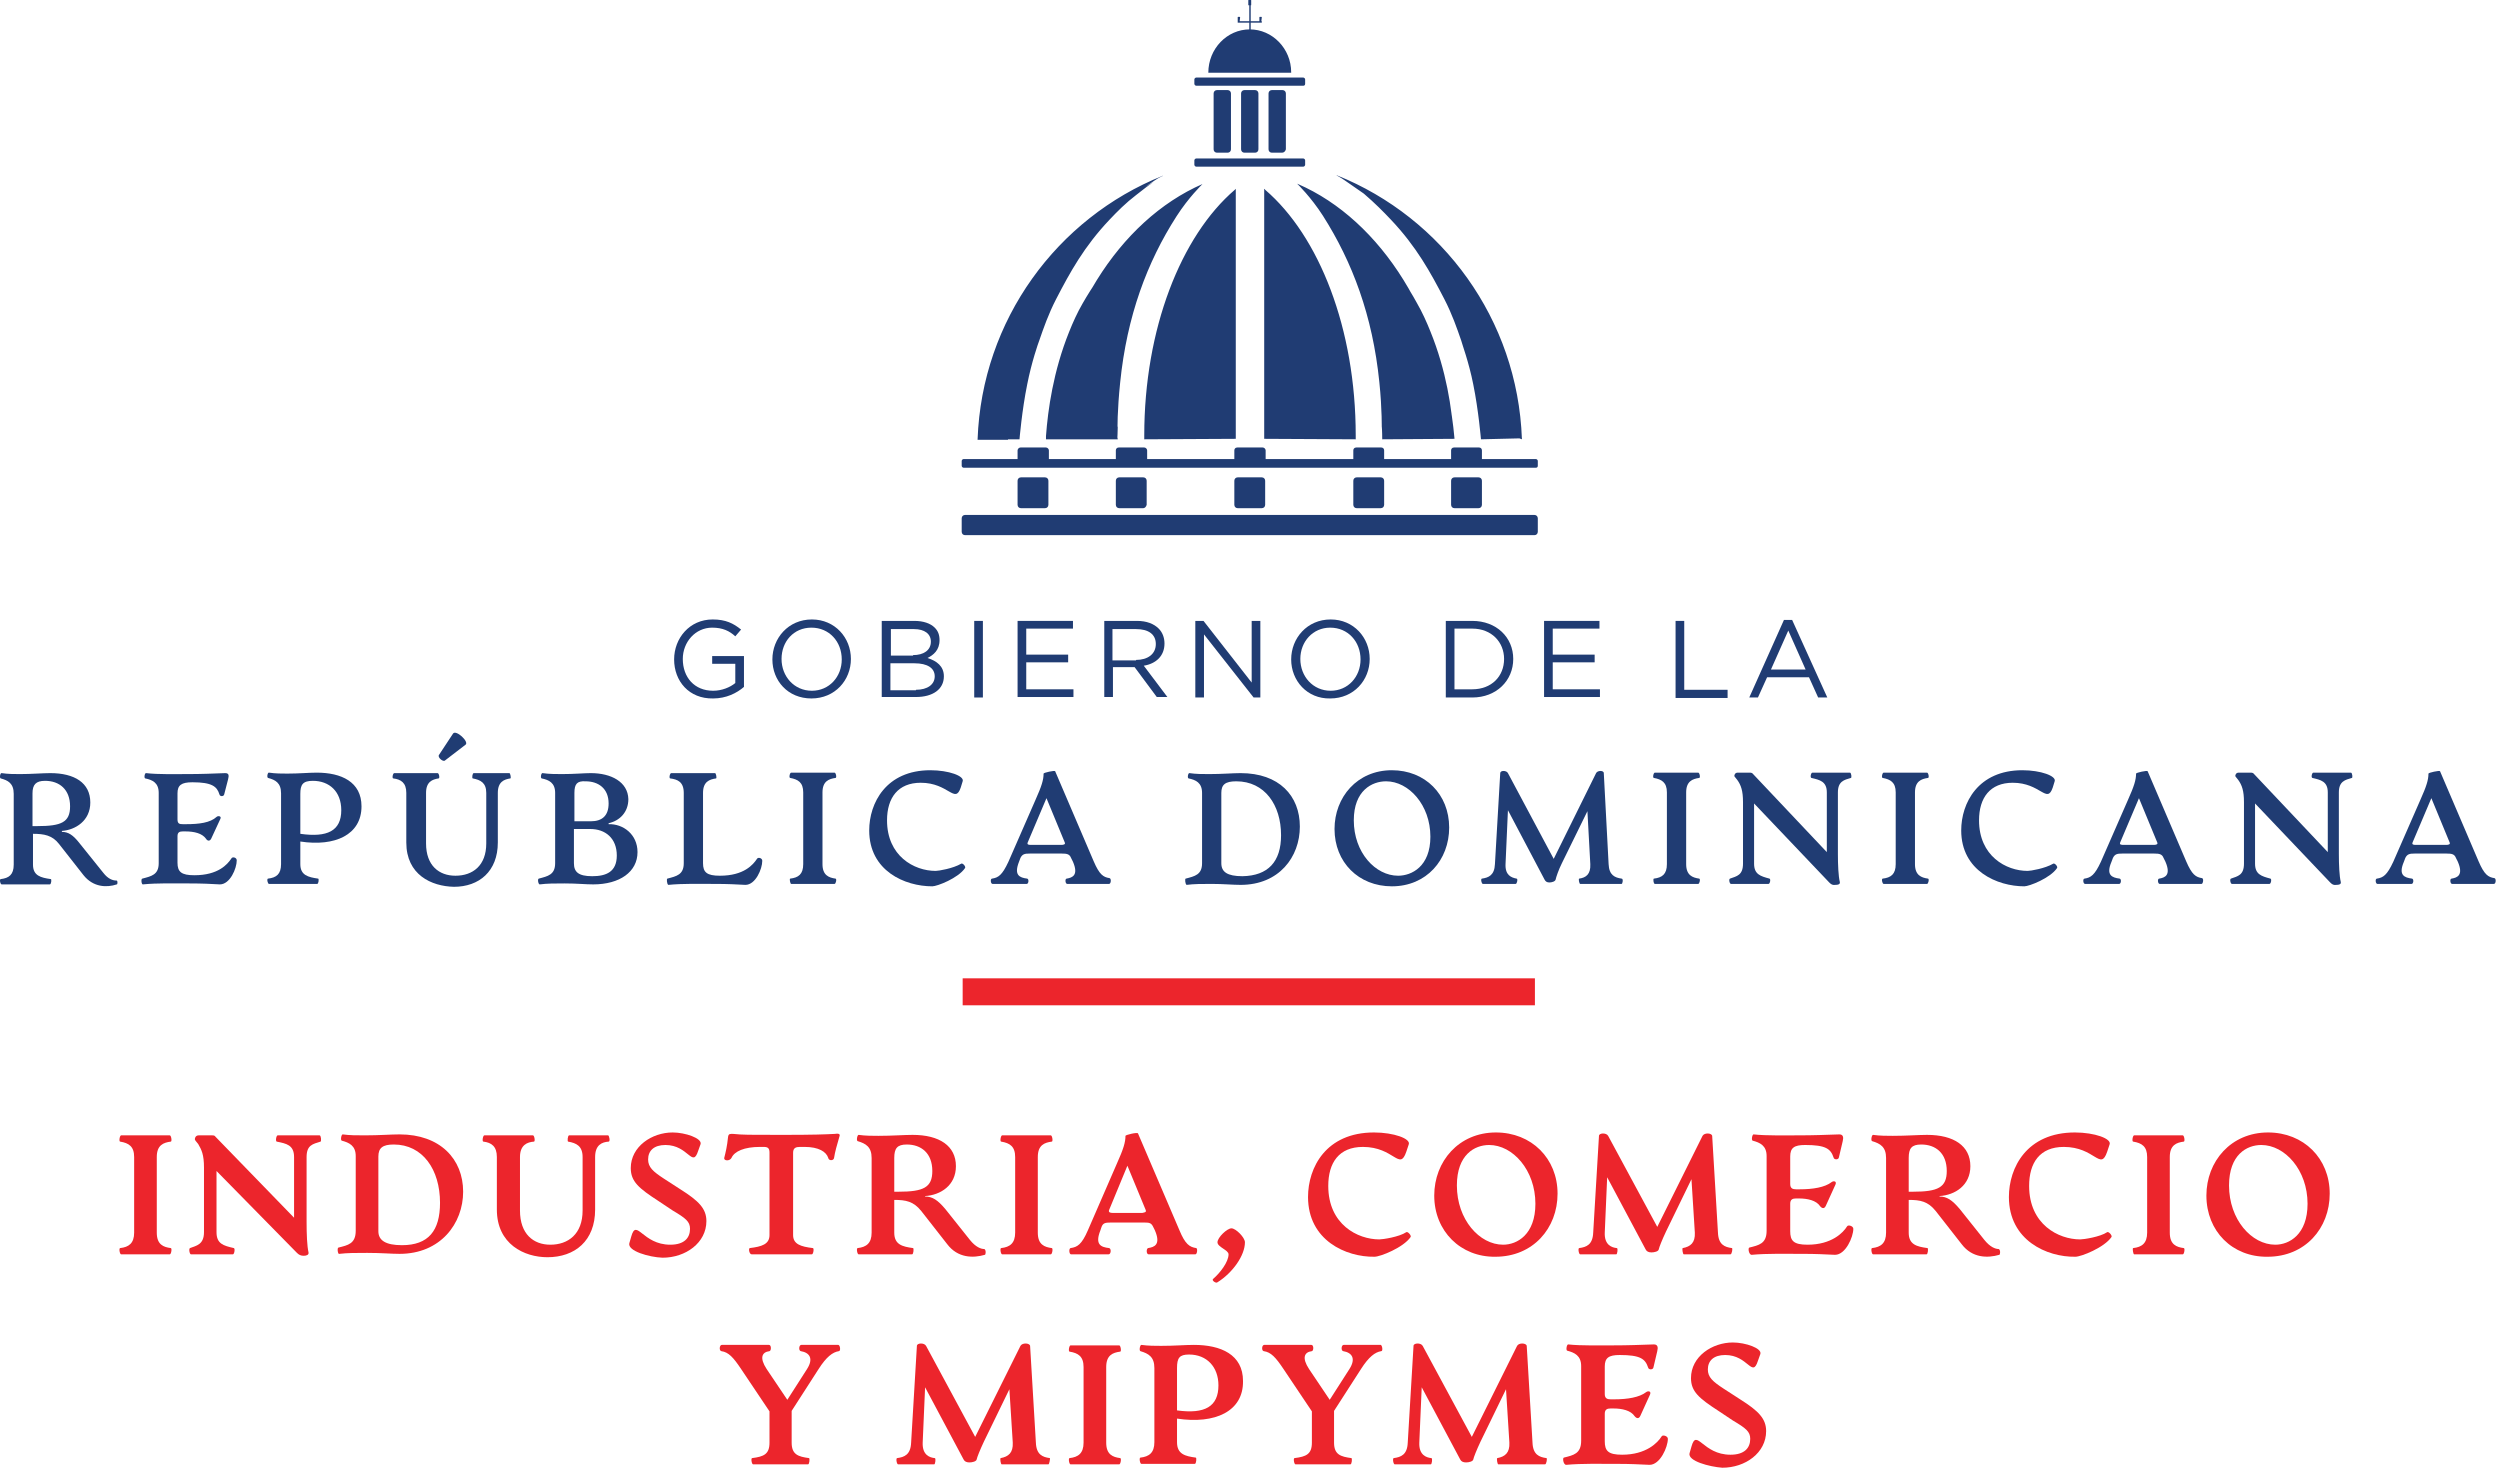 <svg width="519" height="305" viewBox="0 0 519 305" fill="none" xmlns="http://www.w3.org/2000/svg">
<path d="M286.948 91.2L290.548 72.8L280.848 50L270.048 38.7C270.048 38.7 269.348 38.2 269.448 38.2C286.748 45.7 299.748 66.2 301.948 91V91.1L286.948 91.2ZM281.448 91.2L262.448 91.1V39.2C262.448 39.2 262.648 39.3 262.648 39.4C273.848 49 281.448 68.2 281.448 90.4C281.448 90.7 281.448 91.2 281.448 91.2ZM301.748 91.1H286.948C286.948 91.1 286.948 89.3 286.848 88.4C286.848 89.5 286.948 85 286.348 79.3C284.948 65.5 280.748 54.4 274.648 44.8C272.148 40.9 269.348 38.2 269.348 38.2L269.248 38.1C269.248 38.1 270.648 39 271.548 39.5C272.748 40.3 273.948 41 275.048 41.8C279.048 44.6 282.448 47.9 284.248 49.7C284.448 49.9 285.048 50.5 285.748 51.3C286.448 52.1 287.148 52.9 287.748 53.6C290.048 56.3 292.248 59.4 294.148 62.9C295.248 64.8 296.148 66.8 296.948 68.8C300.248 76.9 301.448 85 301.748 90.4C301.748 90.5 301.748 91.1 301.748 91.1ZM309.148 88.6L301.848 58.9L286.448 42.5C286.448 42.5 281.848 39.3 279.248 37.5C278.248 36.8 277.448 36.4 277.448 36.4H277.548C299.448 45.2 315.048 66.3 315.948 91.1V91.2L309.148 88.6ZM307.448 91.2C307.448 91.2 306.948 85.2 305.848 79.8C304.948 75.2 303.448 71.2 303.348 70.7C302.448 68.1 301.448 65.2 299.848 62.1C296.948 56.5 294.048 51.2 288.748 45.6C287.148 43.9 285.348 42.1 283.248 40.3C281.848 39.1 280.648 38.2 279.648 37.6C280.148 37.9 280.848 38.3 281.648 38.8C283.248 39.7 285.048 40.8 287.048 42.1C287.948 42.7 288.748 43.3 289.648 44C289.848 44.1 292.648 46.3 295.448 48.9C297.748 51.1 299.948 53.6 301.448 55.4C304.148 58.8 306.748 62.7 308.948 67.1C311.548 72.2 313.248 77.4 314.248 82C315.048 85.5 315.648 91 315.648 91L307.448 91.2ZM301.748 91.1H286.948C286.948 91.1 286.948 89.3 286.848 88.4C286.848 89.5 286.948 85 286.348 79.3C284.948 65.5 280.748 54.4 274.648 44.8C272.148 40.9 269.348 38.2 269.348 38.2L269.248 38.1C269.248 38.1 270.648 39 271.548 39.5C272.748 40.3 273.948 41 275.048 41.8C279.048 44.6 282.448 47.9 284.248 49.7C284.448 49.9 285.048 50.5 285.748 51.3C286.448 52.1 287.148 52.9 287.748 53.6C290.048 56.3 292.248 59.4 294.148 62.9C295.248 64.8 296.148 66.8 296.948 68.8C300.248 76.9 301.448 85 301.748 90.4C301.748 90.5 301.748 91.1 301.748 91.1ZM248.948 38.8L238.148 50.1L228.448 72.8L232.048 91.2L217.148 91.1V91C219.348 66.2 232.248 45.8 249.648 38.2L248.948 38.8ZM237.548 91.2C237.548 91.2 237.548 90.7 237.548 90.4C237.548 68.3 245.148 49 256.348 39.4C256.448 39.3 256.548 39.2 256.548 39.2V91.1L237.548 91.2ZM249.548 38.3C249.548 38.3 246.748 41 244.248 44.9C238.148 54.4 233.948 65.6 232.548 79.4C231.948 85.1 231.948 89.7 232.048 88.5C232.048 89.5 231.948 91.2 231.948 91.2H217.148C217.148 91.2 217.148 90.6 217.148 90.5C217.548 85.1 218.648 77.1 221.948 68.9C222.748 66.9 223.648 64.9 224.748 63C226.748 59.5 228.948 56.4 231.148 53.7C231.648 53 232.448 52.2 233.148 51.4C233.848 50.6 234.448 50 234.648 49.8C236.448 48 239.848 44.7 243.848 41.9C244.948 41.1 246.148 40.3 247.348 39.6C248.248 39.1 249.648 38.2 249.548 38.3ZM239.648 37.5C237.048 39.3 232.448 42.5 232.448 42.5L217.048 59L209.248 91.3H202.948C202.948 91.3 202.948 91.3 202.948 91.2C203.848 66.4 219.448 45.3 241.348 36.5H241.448C241.448 36.5 240.648 36.8 239.648 37.5ZM230.348 45.6C225.048 51.2 222.148 56.5 219.248 62.1C217.648 65.2 216.648 68.1 215.748 70.7C215.548 71.2 214.148 75.2 213.248 79.8C212.148 85.2 211.648 91.2 211.648 91.2H203.448C203.448 91.2 204.048 85.7 204.848 82.2C205.848 77.6 207.548 72.4 210.148 67.3C212.348 62.9 214.948 59 217.648 55.6C219.148 53.7 221.348 51.2 223.648 49.1C226.448 46.5 229.248 44.3 229.448 44.2C230.348 43.5 231.248 42.9 232.048 42.3C234.048 41 235.948 39.9 237.448 39C238.248 38.5 238.948 38.1 239.448 37.8C238.548 38.4 237.348 39.3 235.848 40.5C233.748 42.1 231.948 43.9 230.348 45.6ZM249.548 38.3C249.548 38.3 246.748 41 244.248 44.9C238.148 54.4 233.948 65.6 232.548 79.4C231.948 85.1 231.948 89.7 232.048 88.5C232.048 89.5 231.948 91.2 231.948 91.2H217.148C217.148 91.2 217.148 90.6 217.148 90.5C217.548 85.1 218.648 77.1 221.948 68.9C222.748 66.9 223.648 64.9 224.748 63C226.748 59.5 228.948 56.4 231.148 53.7C231.648 53 232.448 52.2 233.148 51.4C233.848 50.6 234.448 50 234.648 49.8C236.448 48 239.848 44.7 243.848 41.9C244.948 41.1 246.148 40.3 247.348 39.6C248.248 39.1 249.648 38.2 249.548 38.3ZM270.548 17.8H248.348C248.148 17.8 247.948 17.6 247.948 17.4V16.5C247.948 16.3 248.148 16.1 248.348 16.1H270.548C270.748 16.1 270.948 16.3 270.948 16.5V17.4C270.948 17.7 270.748 17.8 270.548 17.8ZM270.548 34.6H248.348C248.148 34.6 247.948 34.4 247.948 34.2V33.3C247.948 33.1 248.148 32.9 248.348 32.9H270.548C270.748 32.9 270.948 33.1 270.948 33.3V34.2C270.948 34.4 270.748 34.6 270.548 34.6ZM318.848 97.1H200.048C199.848 97.1 199.648 96.9 199.648 96.7V95.7C199.648 95.5 199.848 95.3 200.048 95.3H318.848C319.048 95.3 319.248 95.5 319.248 95.7V96.7C319.248 97 319.048 97.1 318.848 97.1ZM257.348 4.5H257.048C257.048 4.5 256.948 4.5 256.948 4.4V3.6C256.948 3.6 256.948 3.5 257.048 3.5H257.348C257.348 3.5 257.448 3.5 257.448 3.6L257.348 4.5C257.448 4.5 257.448 4.5 257.348 4.5ZM261.848 4.5H261.548C261.548 4.5 261.448 4.5 261.448 4.4V3.6C261.448 3.6 261.448 3.5 261.548 3.5H261.848C261.848 3.5 261.948 3.5 261.948 3.6L261.848 4.5C261.948 4.5 261.948 4.5 261.848 4.5ZM256.948 4.7V4.4H261.948V4.7H256.948ZM259.648 1.1H259.248C259.148 1.1 259.148 1.1 259.148 1V0.1C259.148 0 259.148 0 259.248 0H259.648C259.748 0 259.748 0 259.748 0.1V1C259.748 1.1 259.748 1.1 259.648 1.1ZM259.348 6.9V1.1H259.648V6.9H259.348ZM250.848 15.1C250.848 10.1 254.748 6.1 259.448 6.1C264.148 6.1 268.048 10.1 268.048 15V15.1H250.848ZM270.248 17.7H248.648C248.248 17.7 247.948 17.4 247.948 17V16.8C247.948 16.4 248.248 16.1 248.648 16.1H270.248C270.648 16.1 270.948 16.4 270.948 16.8V17C270.948 17.4 270.648 17.7 270.248 17.7ZM270.248 34.6H248.648C248.248 34.6 247.948 34.3 247.948 33.9V33.7C247.948 33.3 248.248 33 248.648 33H270.248C270.648 33 270.948 33.3 270.948 33.7V33.9C270.948 34.3 270.648 34.6 270.248 34.6ZM260.548 31.7H258.348C257.948 31.7 257.648 31.4 257.648 31V19.4C257.648 19 257.948 18.7 258.348 18.7H260.548C260.948 18.7 261.248 19 261.248 19.4V31C261.248 31.4 260.948 31.7 260.548 31.7ZM266.148 31.7H264.048C263.648 31.7 263.348 31.4 263.348 31V19.4C263.348 19 263.648 18.7 264.048 18.7H266.248C266.648 18.7 266.948 19 266.948 19.4V31C266.848 31.4 266.548 31.7 266.148 31.7ZM254.848 31.7H252.648C252.248 31.7 251.948 31.4 251.948 31V19.4C251.948 19 252.248 18.7 252.648 18.7H254.848C255.248 18.7 255.548 19 255.548 19.4V31C255.548 31.4 255.248 31.7 254.848 31.7ZM280.948 96.1V93.5C280.948 93.2 281.148 92.9 281.548 92.9H286.748C287.048 92.9 287.348 93.1 287.348 93.5V95.9L280.948 96.1ZM286.648 105.5H281.648C281.248 105.5 280.948 105.2 280.948 104.8V99.8C280.948 99.4 281.248 99.1 281.648 99.1H286.648C287.048 99.1 287.348 99.4 287.348 99.8V104.8C287.348 105.2 287.048 105.5 286.648 105.5ZM301.248 96.1V93.5C301.248 93.2 301.448 92.9 301.848 92.9H307.048C307.348 92.9 307.648 93.1 307.648 93.5V95.9L301.248 96.1ZM306.948 105.5H301.948C301.548 105.5 301.248 105.2 301.248 104.8V99.8C301.248 99.4 301.548 99.1 301.948 99.1H306.948C307.348 99.1 307.648 99.4 307.648 99.8V104.8C307.648 105.2 307.348 105.5 306.948 105.5ZM231.648 95.9V93.5C231.648 93.2 231.848 92.9 232.248 92.9H237.548C237.848 92.9 238.148 93.2 238.148 93.5V96.1L231.648 95.9ZM237.348 105.5H232.348C231.948 105.5 231.648 105.2 231.648 104.8V99.8C231.648 99.4 231.948 99.1 232.348 99.1H237.348C237.748 99.1 238.048 99.4 238.048 99.8V104.8C237.948 105.2 237.648 105.5 237.348 105.5ZM211.248 95.9V93.5C211.248 93.2 211.548 92.9 211.848 92.9H217.148C217.448 92.9 217.748 93.2 217.748 93.5V96.1L211.248 95.9ZM216.948 105.5H211.948C211.548 105.5 211.248 105.2 211.248 104.8V99.8C211.248 99.4 211.548 99.1 211.948 99.1H216.948C217.348 99.1 217.648 99.4 217.648 99.8V104.8C217.648 105.2 217.348 105.5 216.948 105.5ZM256.248 95.9V93.5C256.248 93.2 256.448 92.9 256.848 92.9H262.148C262.448 92.9 262.748 93.2 262.748 93.5V96.1L256.248 95.9ZM261.948 105.5H256.948C256.548 105.5 256.248 105.2 256.248 104.8V99.8C256.248 99.4 256.548 99.1 256.948 99.1H261.948C262.348 99.1 262.648 99.4 262.648 99.8V104.8C262.648 105.2 262.348 105.5 261.948 105.5ZM318.548 97.1H200.448C200.048 97.1 199.748 96.8 199.748 96.4V96C199.748 95.6 200.048 95.3 200.448 95.3H318.548C318.948 95.3 319.248 95.6 319.248 96V96.4C319.248 96.8 318.948 97.1 318.548 97.1ZM318.548 111.1H200.348C199.948 111.1 199.648 110.8 199.648 110.4V107.6C199.648 107.2 199.948 106.9 200.348 106.9H318.548C318.948 106.9 319.248 107.2 319.248 107.6V110.4C319.248 110.8 318.948 111.1 318.548 111.1Z" fill="#203C73"/>
<path d="M139.948 136.9C139.948 132.5 143.148 128.6 147.948 128.6C150.648 128.6 152.248 129.4 153.848 130.7L152.648 132.1C151.448 131 150.048 130.3 147.848 130.3C144.348 130.3 141.748 133.3 141.748 136.8C141.748 140.6 144.148 143.4 148.048 143.4C149.848 143.4 151.548 142.7 152.648 141.8V137.8H147.848V136.2H154.448V142.6C152.948 143.9 150.748 145 148.048 145C143.048 145.1 139.948 141.4 139.948 136.9Z" fill="#203C73"/>
<path d="M160.348 136.9C160.348 132.5 163.648 128.6 168.548 128.6C173.348 128.6 176.648 132.4 176.648 136.8C176.648 141.2 173.348 145 168.448 145C163.548 145 160.348 141.3 160.348 136.9ZM174.748 136.9C174.748 133.2 172.148 130.3 168.448 130.3C164.748 130.3 162.248 133.2 162.248 136.8C162.248 140.4 164.848 143.4 168.548 143.4C172.148 143.4 174.748 140.5 174.748 136.9Z" fill="#203C73"/>
<path d="M183.049 128.9H189.849C191.649 128.9 193.149 129.4 194.049 130.3C194.749 131 195.049 131.8 195.049 132.9C195.049 135 193.749 136 192.549 136.6C194.449 137.2 195.949 138.3 195.949 140.4C195.949 143.1 193.649 144.7 190.149 144.7H183.049V128.9ZM189.549 136C191.749 136 193.249 135 193.249 133.2C193.249 131.6 191.949 130.6 189.749 130.6H184.949V136.1H189.549V136ZM190.149 143.2C192.549 143.2 194.049 142.1 194.049 140.4C194.049 138.7 192.549 137.7 189.849 137.7H184.849V143.3H190.149V143.2Z" fill="#203C73"/>
<path d="M202.249 128.9H204.049V144.8H202.249V128.9Z" fill="#203C73"/>
<path d="M211.249 128.9H222.749V130.5H213.049V135.9H221.749V137.5H213.049V143.1H222.849V144.7H211.249V128.9Z" fill="#203C73"/>
<path d="M229.148 128.9H236.048C238.048 128.9 239.548 129.5 240.548 130.5C241.348 131.3 241.748 132.4 241.748 133.6C241.748 136.2 239.948 137.8 237.448 138.2L242.348 144.7H240.148L235.548 138.5H231.048V144.7H229.248V128.9H229.148ZM235.848 137C238.248 137 239.948 135.8 239.948 133.7C239.948 131.7 238.448 130.6 235.848 130.6H230.948V137.1H235.848V137Z" fill="#203C73"/>
<path d="M248.148 128.9H249.848L259.848 141.7V128.9H261.648V144.8H260.248L249.948 131.7V144.8H248.148V128.9Z" fill="#203C73"/>
<path d="M268.049 136.9C268.049 132.5 271.349 128.6 276.249 128.6C281.049 128.6 284.349 132.4 284.349 136.8C284.349 141.2 281.049 145 276.149 145C271.349 145.1 268.049 141.3 268.049 136.9ZM282.449 136.9C282.449 133.2 279.849 130.3 276.149 130.3C272.549 130.3 269.949 133.2 269.949 136.8C269.949 140.4 272.549 143.4 276.249 143.4C279.849 143.4 282.449 140.5 282.449 136.9Z" fill="#203C73"/>
<path d="M300.148 128.9H305.648C310.648 128.9 314.148 132.3 314.148 136.8C314.148 141.3 310.648 144.8 305.648 144.8H300.148V128.9ZM305.648 143.1C309.648 143.1 312.248 140.4 312.248 136.8C312.248 133.3 309.648 130.5 305.648 130.5H301.948V143.1H305.648Z" fill="#203C73"/>
<path d="M320.549 128.9H332.049V130.5H322.349V135.9H331.049V137.5H322.349V143.1H332.149V144.7H320.549V128.9Z" fill="#203C73"/>
<path d="M347.848 128.9H349.648V143.2H358.648V144.9H347.848V128.9Z" fill="#203C73"/>
<path d="M370.348 128.7H372.048L379.348 144.8H377.448L375.548 140.6H366.848L364.948 144.8H363.148L370.348 128.7ZM374.848 139L371.248 130.9L367.648 139H374.848Z" fill="#203C73"/>
<path d="M24.248 183.6C22.148 184.3 19.348 184.2 17.348 181.7L12.248 175.2C10.848 173.4 9.148 173.1 6.848 173.1V179.5C6.848 181.8 8.448 182.2 10.548 182.5C10.748 182.5 10.648 183.6 10.348 183.6H0.348C0.048 183.6 -0.152 182.5 0.148 182.5C1.848 182.3 2.848 181.6 2.848 179.5V164.8C2.848 162.6 1.648 162 0.148 161.6C-0.152 161.5 0.048 160.4 0.348 160.5C1.648 160.7 3.048 160.7 4.148 160.7C6.548 160.7 8.848 160.5 10.448 160.5C15.448 160.5 18.748 162.5 18.748 166.6C18.748 170.4 15.648 172.3 12.848 172.5V172.7C14.148 172.7 15.148 173.3 16.548 175.1L21.448 181.2C22.448 182.5 23.448 182.8 24.148 182.8C24.448 182.7 24.448 183.6 24.248 183.6ZM14.548 167.4C14.548 163.9 12.348 162.1 9.348 162.1C7.448 162.1 6.748 162.9 6.748 164.7V171.5H7.748C12.748 171.5 14.548 170.7 14.548 167.4Z" fill="#203C73"/>
<path d="M29.548 182.4C31.448 181.9 32.948 181.6 32.948 179.2V164.6C32.948 162.5 31.648 161.9 30.148 161.6C29.848 161.5 30.048 160.4 30.348 160.5C32.748 160.8 36.848 160.7 38.848 160.7C41.848 160.7 44.048 160.6 46.748 160.5C47.548 160.5 47.548 161 47.348 161.8L46.548 164.9C46.448 165.4 45.648 165.4 45.548 164.9C45.048 163.3 44.048 162.4 39.948 162.4C37.648 162.4 36.848 163 36.848 164.7V170.1C36.848 171 37.248 171.1 37.948 171.1H38.648C41.348 171.1 43.648 170.8 44.948 169.6C45.248 169.3 46.048 169.4 45.748 170L43.848 174.1C43.548 174.7 43.048 174.6 42.748 174.1C41.948 173 40.348 172.6 38.448 172.6H37.948C37.248 172.6 36.848 172.8 36.848 173.6V179.1C36.848 181 37.648 181.7 40.348 181.7C45.348 181.7 47.248 179.4 48.048 178.2C48.248 177.8 49.148 178 49.148 178.6C49.148 180.3 47.748 183.6 45.648 183.6C43.848 183.5 42.048 183.4 39.248 183.4C36.248 183.4 32.648 183.3 29.648 183.6C29.348 183.6 29.248 182.4 29.548 182.4Z" fill="#203C73"/>
<path d="M62.348 174.7V179.4C62.348 181.7 63.948 182.1 66.048 182.4C66.248 182.4 66.148 183.5 65.848 183.5H55.848C55.548 183.5 55.348 182.4 55.648 182.4C57.348 182.2 58.348 181.5 58.348 179.4V164.7C58.348 162.5 57.148 161.9 55.648 161.5C55.348 161.4 55.548 160.3 55.848 160.4C57.148 160.6 58.548 160.6 59.648 160.6C62.048 160.6 64.148 160.4 65.748 160.4C70.848 160.4 75.048 162.3 75.048 167.4C75.048 173.3 69.548 175.8 62.348 174.7ZM62.348 164.8V173.1C67.948 173.9 70.848 172.5 70.848 168.2C70.848 164.3 68.348 162.1 64.948 162.1C62.848 162.1 62.348 162.9 62.348 164.8Z" fill="#203C73"/>
<path d="M84.348 174.9V164.6C84.348 162.5 83.248 161.8 81.648 161.6C81.348 161.6 81.548 160.5 81.848 160.5H90.848C91.148 160.5 91.348 161.6 91.048 161.6C89.748 161.8 88.448 162.3 88.448 164.6V175.1C88.448 179.7 91.148 181.8 94.548 181.8C98.148 181.8 100.948 179.7 100.948 175.1V164.6C100.948 162.5 99.748 161.9 98.148 161.6C97.948 161.6 98.048 160.5 98.348 160.5H105.748C105.948 160.5 106.148 161.6 105.948 161.6C104.648 161.8 103.348 162.3 103.348 164.6V174.9C103.348 180.9 99.448 184.1 94.248 184.1C89.548 184 84.348 181.6 84.348 174.9ZM94.048 152.3C94.648 151.4 97.448 154 96.648 154.6L92.348 157.9C91.948 158.2 90.748 157.2 91.148 156.7L94.048 152.3Z" fill="#203C73"/>
<path d="M132.348 176.9C132.348 181 128.648 183.6 123.148 183.6C121.548 183.6 119.748 183.4 117.248 183.4C115.148 183.4 113.648 183.4 112.048 183.6C111.748 183.6 111.548 182.5 111.848 182.4C113.748 181.9 115.248 181.6 115.248 179.2V164.6C115.248 162.5 113.948 161.9 112.448 161.6C112.148 161.5 112.348 160.4 112.648 160.5C113.948 160.7 115.548 160.7 116.648 160.7C119.248 160.7 121.248 160.5 122.648 160.5C126.848 160.5 130.348 162.3 130.448 165.9C130.448 168.6 128.648 170.4 126.348 170.9V171.1C129.348 171 132.348 173.2 132.348 176.9ZM119.248 164.6V170.5H122.648C125.048 170.5 126.348 169.3 126.348 166.8C126.348 163.7 124.248 162.2 121.548 162.2C119.848 162.1 119.248 162.7 119.248 164.6ZM128.048 177.6C128.048 174 125.648 172.1 122.548 172.1H119.148V179.2C119.148 181 120.048 181.9 122.948 181.9C125.848 181.9 128.048 181 128.048 177.6Z" fill="#203C73"/>
<path d="M138.548 182.4C140.448 181.9 141.948 181.6 141.948 179.2V164.6C141.948 162.3 140.648 161.8 139.148 161.6C138.848 161.6 139.048 160.5 139.348 160.5H148.448C148.648 160.5 148.848 161.6 148.648 161.6C147.248 161.8 145.948 162.3 145.948 164.6V179.2C145.948 181.1 146.748 181.8 149.448 181.8C154.448 181.8 156.348 179.5 157.148 178.3C157.348 177.9 158.248 178.1 158.248 178.7C158.248 180.4 156.848 183.7 154.748 183.7C152.948 183.6 151.148 183.5 148.348 183.5C145.348 183.5 141.748 183.4 138.748 183.7C138.448 183.6 138.348 182.4 138.548 182.4Z" fill="#203C73"/>
<path d="M164.048 182.4C165.748 182.2 166.748 181.5 166.748 179.4V164.5C166.748 162.4 165.648 161.8 164.048 161.5C163.748 161.5 163.948 160.4 164.248 160.4H173.248C173.548 160.4 173.748 161.5 173.448 161.5C172.048 161.7 170.748 162.2 170.748 164.5V179.4C170.748 181.7 172.048 182.2 173.448 182.4C173.748 182.4 173.548 183.5 173.248 183.5H164.248C164.048 183.5 163.848 182.4 164.048 182.4Z" fill="#203C73"/>
<path d="M180.448 172.4C180.448 166.7 183.948 159.9 193.148 159.9C196.948 159.9 200.248 161.1 199.848 162.2L199.448 163.5C198.248 167 196.948 162.5 191.148 162.5C186.448 162.5 184.148 165.6 184.148 170.3C184.148 177.7 189.748 180.8 194.248 180.8C194.848 180.8 197.848 180.3 199.548 179.3C199.848 179.1 200.548 179.9 200.348 180.2C198.948 182.3 194.548 184 193.548 184C187.848 184 180.448 180.8 180.448 172.4Z" fill="#203C73"/>
<path d="M230.248 183.5H221.548C221.148 183.5 221.048 182.4 221.448 182.4C222.648 182.2 223.948 181.7 222.748 178.9L222.348 178.1C222.048 177.3 221.448 177.2 220.448 177.2H213.748C212.748 177.2 212.248 177.3 211.848 178.1L211.548 178.9C210.448 181.7 211.648 182.2 213.248 182.4C213.648 182.5 213.548 183.5 213.148 183.5H206.048C205.648 183.5 205.548 182.4 205.948 182.4C207.248 182.2 208.048 181.7 209.348 178.9L214.948 166.1C216.248 163.2 216.648 161.9 216.648 160.6C216.648 160.4 218.948 159.9 219.048 160.1L227.048 178.8C228.248 181.6 229.048 182.1 230.348 182.3C230.748 182.4 230.648 183.5 230.248 183.5ZM221.048 174.9L217.248 165.7L213.348 174.9C213.148 175.4 213.648 175.4 214.148 175.4H220.348C220.748 175.4 221.248 175.3 221.048 174.9Z" fill="#203C73"/>
<path d="M246.148 182.4C248.048 181.9 249.548 181.6 249.548 179.2V164.6C249.548 162.5 248.248 161.9 246.748 161.6C246.448 161.5 246.648 160.4 246.948 160.5C248.248 160.7 249.648 160.7 251.048 160.7C253.648 160.7 255.948 160.5 257.548 160.5C265.548 160.5 269.848 165.2 269.848 171.6C269.848 177.9 265.548 183.7 257.548 183.7C255.948 183.7 253.948 183.5 251.548 183.5C249.548 183.5 247.848 183.5 246.348 183.7C246.048 183.6 245.948 182.4 246.148 182.4ZM265.948 173.4C265.948 167.1 262.548 162.2 256.648 162.2C254.348 162.2 253.548 162.9 253.548 164.6V179.2C253.548 181 254.748 181.9 257.948 181.9C263.248 181.8 265.948 178.9 265.948 173.4Z" fill="#203C73"/>
<path d="M277.048 172.1C277.048 165.5 281.748 159.9 288.948 159.9C295.848 159.9 300.848 164.9 300.848 171.8C300.848 178.5 296.148 184 288.948 184C282.048 184 277.048 179 277.048 172.1ZM296.948 173.7C296.948 167.1 292.448 162.2 287.748 162.2C284.848 162.2 281.048 164.1 281.048 170.3C281.048 177 285.548 181.8 290.248 181.8C293.048 181.8 296.948 179.9 296.948 173.7Z" fill="#203C73"/>
<path d="M336.648 183.5H328.048C327.848 183.5 327.648 182.4 327.848 182.4C329.248 182.2 330.248 181.5 330.148 179.4L329.548 168.4L324.248 179.2C323.548 180.6 323.048 182.1 322.948 182.6C322.848 183 322.148 183.2 321.648 183.2C321.148 183.2 320.848 183 320.648 182.6L313.048 168.2L312.548 179.4C312.448 181.7 313.748 182.2 314.848 182.4C315.148 182.4 314.948 183.5 314.648 183.5H307.848C307.548 183.5 307.348 182.4 307.648 182.4C309.048 182.2 310.248 181.7 310.348 179.4L311.448 160.5C311.448 159.9 312.748 159.9 313.048 160.5L322.548 178.3L331.348 160.5C331.648 159.9 332.948 159.9 332.948 160.5L333.948 179.4C334.048 181.7 335.248 182.2 336.648 182.4C337.048 182.4 336.848 183.5 336.648 183.5Z" fill="#203C73"/>
<path d="M343.348 182.4C345.048 182.2 346.048 181.5 346.048 179.4V164.5C346.048 162.4 344.948 161.8 343.348 161.5C343.048 161.5 343.248 160.4 343.548 160.4H352.548C352.848 160.4 353.048 161.5 352.748 161.5C351.348 161.7 350.048 162.2 350.048 164.5V179.4C350.048 181.7 351.348 182.2 352.748 182.4C353.048 182.4 352.848 183.5 352.548 183.5H343.548C343.248 183.5 343.148 182.4 343.348 182.4Z" fill="#203C73"/>
<path d="M379.748 183.2L364.148 166.8V179.3C364.148 181.5 365.448 181.9 367.348 182.4C367.648 182.5 367.448 183.5 367.148 183.5H359.348C359.048 183.5 358.848 182.5 359.148 182.4C360.548 181.9 361.848 181.7 361.848 179.3V166.5C361.848 164.2 361.448 163 360.648 161.9C360.348 161.5 360.048 161.2 360.048 161.1C360.048 160.8 360.248 160.4 360.748 160.4H363.148C363.448 160.4 363.748 160.4 363.948 160.7L379.248 176.9V164.5C379.248 162.2 377.748 161.9 376.048 161.5C375.748 161.4 375.948 160.4 376.248 160.4H384.048C384.348 160.4 384.448 161.5 384.248 161.5C382.848 161.9 381.548 162.2 381.548 164.5V177.3C381.548 179.5 381.648 181.9 381.948 183.1C382.048 183.6 381.548 183.7 381.048 183.7C380.448 183.8 380.148 183.6 379.748 183.2Z" fill="#203C73"/>
<path d="M390.848 182.4C392.548 182.2 393.548 181.5 393.548 179.4V164.5C393.548 162.4 392.448 161.8 390.848 161.5C390.548 161.5 390.748 160.4 391.048 160.4H400.048C400.348 160.4 400.548 161.5 400.248 161.5C398.848 161.7 397.548 162.2 397.548 164.5V179.4C397.548 181.7 398.848 182.2 400.248 182.4C400.548 182.4 400.348 183.5 400.048 183.5H391.048C390.748 183.5 390.548 182.4 390.848 182.4Z" fill="#203C73"/>
<path d="M407.148 172.4C407.148 166.7 410.648 159.9 419.848 159.9C423.648 159.9 426.948 161.1 426.548 162.2L426.148 163.5C424.948 167 423.648 162.5 417.848 162.5C413.148 162.5 410.848 165.6 410.848 170.3C410.848 177.7 416.448 180.8 420.948 180.8C421.548 180.8 424.548 180.3 426.248 179.3C426.548 179.1 427.248 179.9 427.048 180.2C425.648 182.3 421.248 184 420.248 184C414.648 184 407.148 180.8 407.148 172.4Z" fill="#203C73"/>
<path d="M457.048 183.5H448.348C447.948 183.5 447.848 182.4 448.248 182.4C449.448 182.2 450.748 181.7 449.548 178.9L449.148 178.1C448.848 177.3 448.248 177.2 447.248 177.2H440.548C439.548 177.2 439.048 177.3 438.648 178.1L438.348 178.9C437.148 181.7 438.448 182.2 440.048 182.4C440.448 182.5 440.348 183.5 439.948 183.5H432.848C432.448 183.5 432.348 182.4 432.748 182.4C434.048 182.2 434.848 181.7 436.148 178.9L441.748 166.1C443.048 163.2 443.448 161.9 443.448 160.6C443.448 160.4 445.748 159.9 445.848 160.1L453.848 178.8C455.048 181.6 455.848 182.1 457.148 182.3C457.548 182.4 457.348 183.5 457.048 183.5ZM447.848 174.9L444.048 165.7L440.148 174.9C439.948 175.4 440.448 175.4 440.948 175.4H447.148C447.548 175.4 448.048 175.3 447.848 174.9Z" fill="#203C73"/>
<path d="M483.748 183.2L468.148 166.8V179.3C468.148 181.5 469.448 181.9 471.348 182.4C471.648 182.5 471.448 183.5 471.148 183.5H463.348C463.048 183.5 462.848 182.5 463.148 182.4C464.548 181.9 465.848 181.7 465.848 179.3V166.5C465.848 164.2 465.448 163 464.648 161.9C464.348 161.5 464.048 161.2 464.048 161.1C464.048 160.8 464.248 160.4 464.748 160.4H467.148C467.448 160.4 467.748 160.4 467.948 160.7L483.248 176.9V164.5C483.248 162.2 481.748 161.9 480.048 161.5C479.748 161.4 479.948 160.4 480.248 160.4H488.048C488.348 160.4 488.448 161.5 488.248 161.5C486.848 161.9 485.548 162.2 485.548 164.5V177.3C485.548 179.5 485.648 181.9 485.948 183.1C486.048 183.6 485.548 183.7 485.048 183.7C484.448 183.8 484.148 183.6 483.748 183.2Z" fill="#203C73"/>
<path d="M517.749 183.5H509.048C508.648 183.5 508.548 182.4 508.948 182.4C510.148 182.2 511.449 181.7 510.249 178.9L509.848 178.1C509.548 177.3 508.948 177.2 507.948 177.2H501.249C500.249 177.2 499.748 177.3 499.348 178.1L499.048 178.9C497.848 181.7 499.149 182.2 500.749 182.4C501.149 182.5 501.048 183.5 500.648 183.5H493.548C493.148 183.5 493.048 182.4 493.448 182.4C494.748 182.2 495.548 181.7 496.848 178.9L502.448 166.1C503.748 163.2 504.148 161.9 504.148 160.6C504.148 160.4 506.448 159.9 506.548 160.1L514.548 178.8C515.748 181.6 516.548 182.1 517.848 182.3C518.248 182.4 518.149 183.5 517.749 183.5ZM508.548 174.9L504.749 165.7L500.848 174.9C500.648 175.4 501.148 175.4 501.648 175.4H507.848C508.248 175.4 508.748 175.3 508.548 174.9Z" fill="#203C73"/>
<path d="M318.648 203.1H199.848V208.7H318.648V203.1Z" fill="#EC252C"/>
<path d="M24.948 259.1C26.748 258.9 27.849 258.1 27.849 255.9V240.2C27.849 238 26.748 237.3 24.948 237C24.648 237 24.849 235.7 25.148 235.7H35.248C35.548 235.7 35.748 237 35.449 237C33.949 237.2 32.548 237.7 32.548 240.2V255.9C32.548 258.4 33.949 258.9 35.449 259.1C35.748 259.1 35.548 260.4 35.248 260.4H25.148C24.849 260.4 24.648 259.1 24.948 259.1Z" fill="#EC252C"/>
<path d="M61.648 260.1L44.949 243.1V255.8C44.949 258.2 46.349 258.6 48.548 259.1C48.849 259.2 48.648 260.4 48.348 260.4H39.648C39.348 260.4 39.148 259.2 39.449 259.1C40.748 258.6 42.348 258.4 42.348 255.8V242.4C42.348 239.7 41.848 238.7 41.148 237.5C40.748 237 40.449 236.7 40.449 236.5C40.449 236.2 40.648 235.7 41.248 235.7H43.949C44.349 235.7 44.548 235.7 44.748 236L61.048 252.8V240.2C61.048 237.7 59.449 237.4 57.449 237C57.148 236.9 57.348 235.7 57.648 235.7H66.349C66.648 235.7 66.749 236.9 66.549 237C64.948 237.5 63.648 237.7 63.648 240.2V253.7C63.648 256.2 63.748 258.7 64.049 260C64.148 260.5 63.648 260.7 63.048 260.7C62.449 260.7 62.048 260.5 61.648 260.1Z" fill="#EC252C"/>
<path d="M70.249 259C72.249 258.5 73.849 258.2 73.849 255.5V240C73.849 237.8 72.448 237.2 70.948 236.8C70.648 236.7 70.849 235.5 71.148 235.5C72.549 235.7 74.049 235.7 75.749 235.7C78.749 235.7 81.148 235.5 82.948 235.5C91.349 235.5 96.148 240.6 96.148 247.4C96.148 254 91.448 260.3 82.948 260.3C81.249 260.3 79.148 260.1 76.249 260.1C73.849 260.1 72.148 260.1 70.448 260.3C70.148 260.5 69.948 259.1 70.249 259ZM91.349 249.7C91.349 242.8 87.749 237.6 81.749 237.6C79.448 237.6 78.549 238.3 78.549 240.1V255.6C78.549 257.5 80.049 258.5 83.448 258.5C88.948 258.5 91.349 255.5 91.349 249.7Z" fill="#EC252C"/>
<path d="M103.148 251.1V240.2C103.148 238 102.048 237.2 100.348 237C100.048 237 100.248 235.7 100.548 235.7H110.648C110.948 235.7 111.148 237 110.848 237C109.448 237.1 107.948 237.7 107.948 240.2V251.3C107.948 256.2 110.748 258.4 114.248 258.4C117.948 258.4 120.948 256.2 120.948 251.3V240.2C120.948 237.9 119.648 237.3 117.948 237C117.748 237 117.848 235.7 118.148 235.7H126.248C126.448 235.7 126.748 237 126.348 237C124.948 237.1 123.548 237.7 123.548 240.2V251.1C123.548 257.6 119.348 261 113.648 261C108.848 261 103.148 258.3 103.148 251.1Z" fill="#EC252C"/>
<path d="M130.648 258.1L131.048 256.7C132.148 252.8 133.348 258.4 139.148 258.4C142.048 258.4 143.248 257 143.248 255.1C143.248 253.6 142.348 252.9 139.648 251.3L136.648 249.3C132.648 246.7 130.948 245.3 130.948 242.5C130.948 238 135.348 235.1 139.648 235.1C142.248 235.1 145.748 236.3 145.448 237.5L144.948 238.9C143.748 242.6 142.948 237.7 138.148 237.7C135.748 237.7 134.548 238.9 134.548 240.7C134.548 242.3 135.548 243.2 137.848 244.7L141.248 246.9C145.048 249.3 146.648 250.9 146.648 253.5C146.648 258 142.348 261.1 137.548 261.1C134.748 261 130.248 259.7 130.648 258.1Z" fill="#EC252C"/>
<path d="M155.648 259.1C158.148 258.8 159.748 258.3 159.748 256.4V239.3C159.748 238.4 159.448 238.1 158.548 238.1H157.748C154.548 238.1 152.448 239 151.848 240.4C151.448 241.1 150.248 241 150.348 240.4C150.648 239.2 150.948 238 151.148 236C151.248 235.3 151.648 235.4 152.248 235.4C154.148 235.6 155.348 235.6 162.248 235.6C169.048 235.6 171.248 235.5 173.248 235.4C173.948 235.3 174.548 235.3 174.248 236C173.748 237.7 173.348 239.1 173.148 240.4C173.048 241 172.048 241 171.948 240.4C171.548 239.1 169.948 238.1 167.048 238.1H166.048C165.248 238.1 164.648 238.3 164.648 239.3V256.4C164.648 258.3 166.248 258.8 168.748 259.1C169.048 259.1 168.848 260.4 168.548 260.4H156.048C155.548 260.4 155.348 259.2 155.648 259.1Z" fill="#EC252C"/>
<path d="M204.449 260.5C202.049 261.2 198.849 261.2 196.649 258.3L191.249 251.4C189.649 249.4 188.049 249.1 185.649 249.1V255.9C185.649 258.4 187.349 258.8 189.549 259.1C189.749 259.1 189.649 260.4 189.349 260.4H178.249C177.949 260.4 177.749 259.1 178.049 259.1C179.849 258.9 180.949 258.1 180.949 255.9V240.4C180.949 238.1 179.749 237.4 178.049 236.9C177.749 236.8 177.949 235.6 178.249 235.6C179.649 235.8 181.149 235.8 182.349 235.8C185.149 235.8 187.749 235.6 189.449 235.6C195.049 235.6 198.449 237.9 198.449 242.1C198.449 246.1 195.249 248.1 192.049 248.3V248.4C193.549 248.4 194.649 249.1 196.249 251L201.349 257.4C202.549 258.9 203.649 259.3 204.349 259.3C204.749 259.5 204.649 260.5 204.449 260.5ZM193.549 243.1C193.549 239.4 191.249 237.6 188.249 237.6C186.249 237.6 185.649 238.4 185.649 240.4V247.4H186.549C191.749 247.4 193.549 246.5 193.549 243.1Z" fill="#EC252C"/>
<path d="M207.848 259.1C209.648 258.9 210.748 258.1 210.748 255.9V240.2C210.748 238 209.648 237.3 207.848 237C207.548 237 207.748 235.7 208.048 235.7H218.148C218.448 235.7 218.648 237 218.348 237C216.848 237.2 215.448 237.7 215.448 240.2V255.9C215.448 258.4 216.848 258.9 218.348 259.1C218.648 259.1 218.448 260.4 218.148 260.4H208.048C207.748 260.4 207.548 259.1 207.848 259.1Z" fill="#EC252C"/>
<path d="M248.149 260.4H238.449C237.949 260.4 237.949 259.2 238.349 259.1C239.649 258.9 241.049 258.4 239.749 255.4L239.449 254.8C239.049 253.9 238.649 253.8 237.649 253.8H230.549C229.449 253.8 228.949 253.9 228.649 254.8L228.449 255.4C227.249 258.4 228.549 258.9 230.249 259.1C230.749 259.2 230.649 260.4 230.149 260.4H222.349C221.949 260.4 221.849 259.2 222.249 259.1C223.649 258.9 224.549 258.4 225.849 255.4L231.849 241.6C233.249 238.5 233.649 237.1 233.649 235.8C233.649 235.6 236.149 235 236.249 235.3L244.849 255.4C246.049 258.3 246.949 258.9 248.349 259.1C248.649 259.2 248.549 260.4 248.149 260.4ZM237.849 251.2L234.049 242L230.249 251.2C230.049 251.7 230.549 251.8 230.949 251.8H237.149C237.549 251.7 238.049 251.7 237.849 251.2Z" fill="#EC252C"/>
<path d="M251.848 265.5C253.248 264.3 255.048 262 255.048 260.4C255.048 259.5 252.748 258.9 252.748 257.9C252.748 256.9 254.748 255 255.648 255C256.548 255 258.448 256.9 258.448 257.9C258.448 260.6 255.948 264.2 252.748 266.2C252.448 266.5 251.448 265.8 251.848 265.5Z" fill="#EC252C"/>
<path d="M271.548 248.5C271.548 242.4 275.248 235.1 285.248 235.1C289.348 235.1 292.948 236.4 292.448 237.6L291.948 239.1C290.548 243.2 289.448 238.1 282.948 238.1C277.948 238.1 275.748 241.4 275.748 246.2C275.748 254.2 281.848 257.3 286.348 257.3C287.048 257.3 290.448 256.8 291.948 255.8C292.248 255.6 293.048 256.5 292.848 256.8C291.348 259 286.548 260.9 285.348 260.9C279.448 261 271.548 257.5 271.548 248.5Z" fill="#EC252C"/>
<path d="M297.749 248.2C297.749 241.1 302.849 235.1 310.549 235.1C317.949 235.1 323.349 240.5 323.349 247.8C323.349 255 318.249 260.9 310.449 260.9C303.249 261 297.749 255.6 297.749 248.2ZM318.749 249.9C318.749 242.9 314.049 237.7 309.149 237.7C306.149 237.7 302.449 239.7 302.449 246.1C302.449 253.2 307.149 258.4 312.049 258.4C314.949 258.4 318.749 256.3 318.749 249.9Z" fill="#EC252C"/>
<path d="M359.248 260.4H349.548C349.348 260.4 349.148 259.1 349.348 259.1C350.948 258.8 351.948 258 351.848 255.9L351.148 244.8L345.848 255.7C345.048 257.4 344.448 258.9 344.348 259.4C344.248 259.8 343.448 260 342.848 260C342.248 260 341.848 259.8 341.648 259.4L333.648 244.4L333.148 255.9C333.048 258.5 334.648 259 335.648 259.1C335.948 259.1 335.748 260.4 335.548 260.4H328.048C327.748 260.4 327.548 259.1 327.848 259.1C329.348 258.9 330.648 258.4 330.748 255.9L331.948 235.8C331.948 235.2 333.448 235.1 333.848 235.8L344.048 254.7L353.448 235.8C353.848 235.1 355.348 235.2 355.448 235.8L356.648 255.9C356.748 258.4 358.048 258.9 359.548 259.1C359.748 259.1 359.548 260.4 359.248 260.4Z" fill="#EC252C"/>
<path d="M363.149 259C365.149 258.5 366.749 258.2 366.749 255.5V240C366.749 237.8 365.349 237.2 363.849 236.8C363.549 236.7 363.749 235.5 364.049 235.5C366.549 235.8 371.549 235.7 373.349 235.7C376.549 235.7 378.849 235.6 381.849 235.5C382.649 235.5 382.749 236.1 382.549 236.9L381.749 240.3C381.649 240.8 380.749 240.8 380.649 240.3C380.049 238.5 379.049 237.7 374.749 237.7C372.449 237.7 371.649 238.3 371.649 240.1V245.8C371.649 246.7 372.149 246.9 372.849 246.9H373.649C376.349 246.9 378.849 246.5 380.249 245.4C380.649 245.1 381.349 245.2 381.049 245.9L379.049 250.3C378.749 251 378.249 250.9 377.849 250.4C377.049 249.2 375.249 248.8 373.449 248.8H372.849C372.149 248.8 371.649 249 371.649 249.9V255.6C371.649 257.6 372.349 258.4 375.249 258.4C380.249 258.4 382.649 255.9 383.449 254.6C383.649 254.2 384.749 254.5 384.749 255.1C384.749 256.8 383.149 260.5 380.949 260.5C378.749 260.4 377.049 260.3 374.149 260.3C370.949 260.3 366.849 260.2 363.649 260.5C363.049 260.5 362.849 259.1 363.149 259Z" fill="#EC252C"/>
<path d="M415.048 260.5C412.648 261.2 409.448 261.2 407.248 258.3L401.848 251.4C400.248 249.4 398.648 249.1 396.248 249.1V255.9C396.248 258.4 397.948 258.8 400.148 259.1C400.348 259.1 400.248 260.4 399.948 260.4H388.848C388.548 260.4 388.348 259.1 388.648 259.1C390.448 258.9 391.548 258.1 391.548 255.9V240.4C391.548 238.1 390.348 237.4 388.648 236.9C388.348 236.8 388.548 235.6 388.848 235.6C390.248 235.8 391.748 235.8 392.948 235.8C395.748 235.8 398.348 235.6 400.048 235.6C405.648 235.6 409.048 237.9 409.048 242.1C409.048 246.1 405.848 248.1 402.648 248.3V248.4C404.148 248.4 405.248 249.1 406.848 251L411.948 257.4C413.148 258.9 414.248 259.3 414.948 259.3C415.348 259.5 415.248 260.5 415.048 260.5ZM404.148 243.1C404.148 239.4 401.848 237.6 398.848 237.6C396.848 237.6 396.248 238.4 396.248 240.4V247.4H397.148C402.348 247.4 404.148 246.5 404.148 243.1Z" fill="#EC252C"/>
<path d="M417.048 248.5C417.048 242.4 420.748 235.1 430.748 235.1C434.848 235.1 438.448 236.4 437.948 237.6L437.448 239.1C436.048 243.2 434.948 238.1 428.448 238.1C423.448 238.1 421.248 241.4 421.248 246.2C421.248 254.2 427.348 257.3 431.848 257.3C432.548 257.3 435.948 256.8 437.448 255.8C437.748 255.6 438.548 256.5 438.348 256.8C436.848 259 432.048 260.9 430.848 260.9C424.948 261 417.048 257.5 417.048 248.5Z" fill="#EC252C"/>
<path d="M442.848 259.1C444.648 258.9 445.748 258.1 445.748 255.9V240.2C445.748 238 444.648 237.3 442.848 237C442.548 237 442.748 235.7 443.048 235.7H453.148C453.448 235.7 453.648 237 453.348 237C451.848 237.2 450.448 237.7 450.448 240.2V255.9C450.448 258.4 451.848 258.9 453.348 259.1C453.648 259.1 453.448 260.4 453.148 260.4H443.048C442.848 260.4 442.648 259.1 442.848 259.1Z" fill="#EC252C"/>
<path d="M458.048 248.2C458.048 241.1 463.148 235.1 470.848 235.1C478.248 235.1 483.648 240.5 483.648 247.8C483.648 255 478.548 260.9 470.748 260.9C463.448 261 458.048 255.6 458.048 248.2ZM479.048 249.9C479.048 242.9 474.348 237.7 469.448 237.7C466.448 237.7 462.748 239.7 462.748 246.1C462.748 253.2 467.448 258.4 472.348 258.4C475.248 258.4 479.048 256.3 479.048 249.9Z" fill="#EC252C"/>
<path d="M174.148 280.5C172.848 280.7 171.548 281.7 169.948 284.2L164.348 292.9V299.5C164.348 302 165.748 302.4 167.948 302.7C168.148 302.7 168.048 304 167.748 304H156.348C156.048 304 155.848 302.7 156.148 302.7C158.548 302.4 159.748 301.9 159.748 299.5V293L153.848 284.2C152.248 281.8 151.248 280.7 149.748 280.5C149.248 280.4 149.348 279.2 149.848 279.2H159.648C160.148 279.2 160.148 280.4 159.748 280.5C158.148 280.7 157.648 281.9 159.148 284.2L163.448 290.6L167.548 284.2C168.948 282 168.048 280.8 166.248 280.5C165.748 280.4 165.848 279.2 166.348 279.2H174.048C174.448 279.3 174.548 280.5 174.148 280.5Z" fill="#EC252C"/>
<path d="M217.649 304H207.948C207.748 304 207.549 302.7 207.749 302.7C209.349 302.4 210.349 301.6 210.249 299.5L209.549 288.4L204.249 299.3C203.449 301 202.849 302.5 202.749 303C202.649 303.4 201.849 303.6 201.249 303.6C200.649 303.6 200.249 303.4 200.049 303L192.049 288L191.549 299.5C191.449 302.1 193.049 302.6 194.049 302.7C194.349 302.7 194.148 304 193.948 304H186.448C186.148 304 185.949 302.7 186.249 302.7C187.749 302.5 189.049 302 189.149 299.5L190.349 279.4C190.349 278.8 191.849 278.7 192.249 279.4L202.448 298.3L211.849 279.4C212.249 278.7 213.749 278.8 213.849 279.4L215.049 299.5C215.149 302 216.448 302.5 217.948 302.7C218.048 302.7 217.849 304 217.649 304Z" fill="#EC252C"/>
<path d="M222.049 302.7C223.849 302.5 224.949 301.7 224.949 299.5V283.8C224.949 281.6 223.849 280.9 222.049 280.6C221.749 280.6 221.949 279.3 222.249 279.3H232.349C232.649 279.3 232.849 280.6 232.549 280.6C231.049 280.8 229.649 281.3 229.649 283.8V299.5C229.649 302 231.049 302.5 232.549 302.7C232.849 302.7 232.649 304 232.349 304H222.249C221.949 304 221.749 302.7 222.049 302.7Z" fill="#EC252C"/>
<path d="M244.349 294.5V299.4C244.349 301.9 246.049 302.3 248.249 302.6C248.449 302.6 248.349 303.9 248.049 303.9H236.948C236.648 303.9 236.449 302.6 236.749 302.6C238.549 302.4 239.649 301.6 239.649 299.4V284C239.649 281.7 238.449 281 236.749 280.5C236.449 280.4 236.648 279.2 236.948 279.2C238.348 279.4 239.849 279.4 241.049 279.4C243.849 279.4 246.049 279.2 247.849 279.2C253.449 279.2 258.049 281.2 258.049 286.7C258.149 293 252.249 295.7 244.349 294.5ZM244.349 284V292.8C250.149 293.6 252.948 292 252.948 287.6C252.948 283.8 250.549 281.2 246.849 281.2C244.849 281.2 244.349 281.9 244.349 284Z" fill="#EC252C"/>
<path d="M286.749 280.5C285.449 280.7 284.149 281.7 282.549 284.2L276.949 292.9V299.5C276.949 302 278.349 302.4 280.549 302.7C280.749 302.7 280.648 304 280.348 304H268.949C268.649 304 268.449 302.7 268.749 302.7C271.149 302.4 272.348 301.9 272.348 299.5V293L266.449 284.2C264.849 281.8 263.848 280.7 262.348 280.5C261.848 280.4 261.949 279.2 262.449 279.2H272.249C272.749 279.2 272.748 280.4 272.348 280.5C270.748 280.7 270.249 281.9 271.749 284.2L276.049 290.6L280.149 284.2C281.549 282 280.648 280.8 278.848 280.5C278.348 280.4 278.449 279.2 278.949 279.2H286.649C286.949 279.3 287.149 280.5 286.749 280.5Z" fill="#EC252C"/>
<path d="M320.748 304H311.048C310.848 304 310.648 302.7 310.848 302.7C312.448 302.4 313.448 301.6 313.348 299.5L312.648 288.4L307.348 299.3C306.548 301 305.948 302.5 305.848 303C305.748 303.4 304.948 303.6 304.348 303.6C303.748 303.6 303.348 303.4 303.148 303L295.148 288L294.648 299.5C294.548 302.1 296.148 302.6 297.148 302.7C297.448 302.7 297.248 304 297.048 304H289.548C289.248 304 289.048 302.7 289.348 302.7C290.848 302.5 292.148 302 292.248 299.5L293.448 279.4C293.448 278.8 294.948 278.7 295.348 279.4L305.548 298.3L314.948 279.4C315.348 278.7 316.848 278.8 316.948 279.4L318.148 299.5C318.248 302 319.548 302.5 321.048 302.7C321.248 302.7 321.048 304 320.748 304Z" fill="#EC252C"/>
<path d="M324.649 302.6C326.649 302.1 328.249 301.8 328.249 299.1V283.6C328.249 281.4 326.849 280.8 325.349 280.4C325.049 280.3 325.249 279.1 325.549 279.1C328.049 279.4 333.049 279.3 334.849 279.3C338.049 279.3 340.349 279.2 343.349 279.1C344.149 279.1 344.249 279.7 344.049 280.5L343.249 283.9C343.149 284.4 342.249 284.4 342.149 283.9C341.549 282.1 340.549 281.3 336.249 281.3C333.949 281.3 333.149 281.9 333.149 283.7V289.4C333.149 290.3 333.649 290.5 334.349 290.5H335.149C337.849 290.5 340.349 290.1 341.749 289C342.149 288.7 342.849 288.8 342.549 289.5L340.549 293.9C340.249 294.6 339.749 294.5 339.349 294C338.549 292.8 336.749 292.4 334.949 292.4H334.349C333.649 292.4 333.149 292.6 333.149 293.5V299.2C333.149 301.2 333.849 302 336.749 302C341.749 302 344.149 299.5 344.949 298.2C345.149 297.8 346.249 298.1 346.249 298.7C346.249 300.4 344.649 304.1 342.449 304.1C340.249 304 338.549 303.9 335.649 303.9C332.449 303.9 328.349 303.8 325.149 304.1C324.549 304.1 324.349 302.7 324.649 302.6Z" fill="#EC252C"/>
<path d="M350.749 301.7L351.149 300.3C352.249 296.4 353.449 302 359.249 302C362.149 302 363.349 300.6 363.349 298.7C363.349 297.2 362.449 296.5 359.749 294.9L356.749 292.9C352.749 290.3 351.049 288.9 351.049 286.1C351.049 281.6 355.449 278.7 359.749 278.7C362.349 278.7 365.849 279.9 365.449 281.1L364.949 282.5C363.749 286.2 362.949 281.3 358.149 281.3C355.749 281.3 354.549 282.5 354.549 284.3C354.549 285.9 355.549 286.8 357.849 288.3L361.249 290.5C365.049 292.9 366.649 294.5 366.649 297.1C366.649 301.6 362.349 304.7 357.549 304.7C354.849 304.5 350.349 303.3 350.749 301.7Z" fill="#EC252C"/>
</svg>
